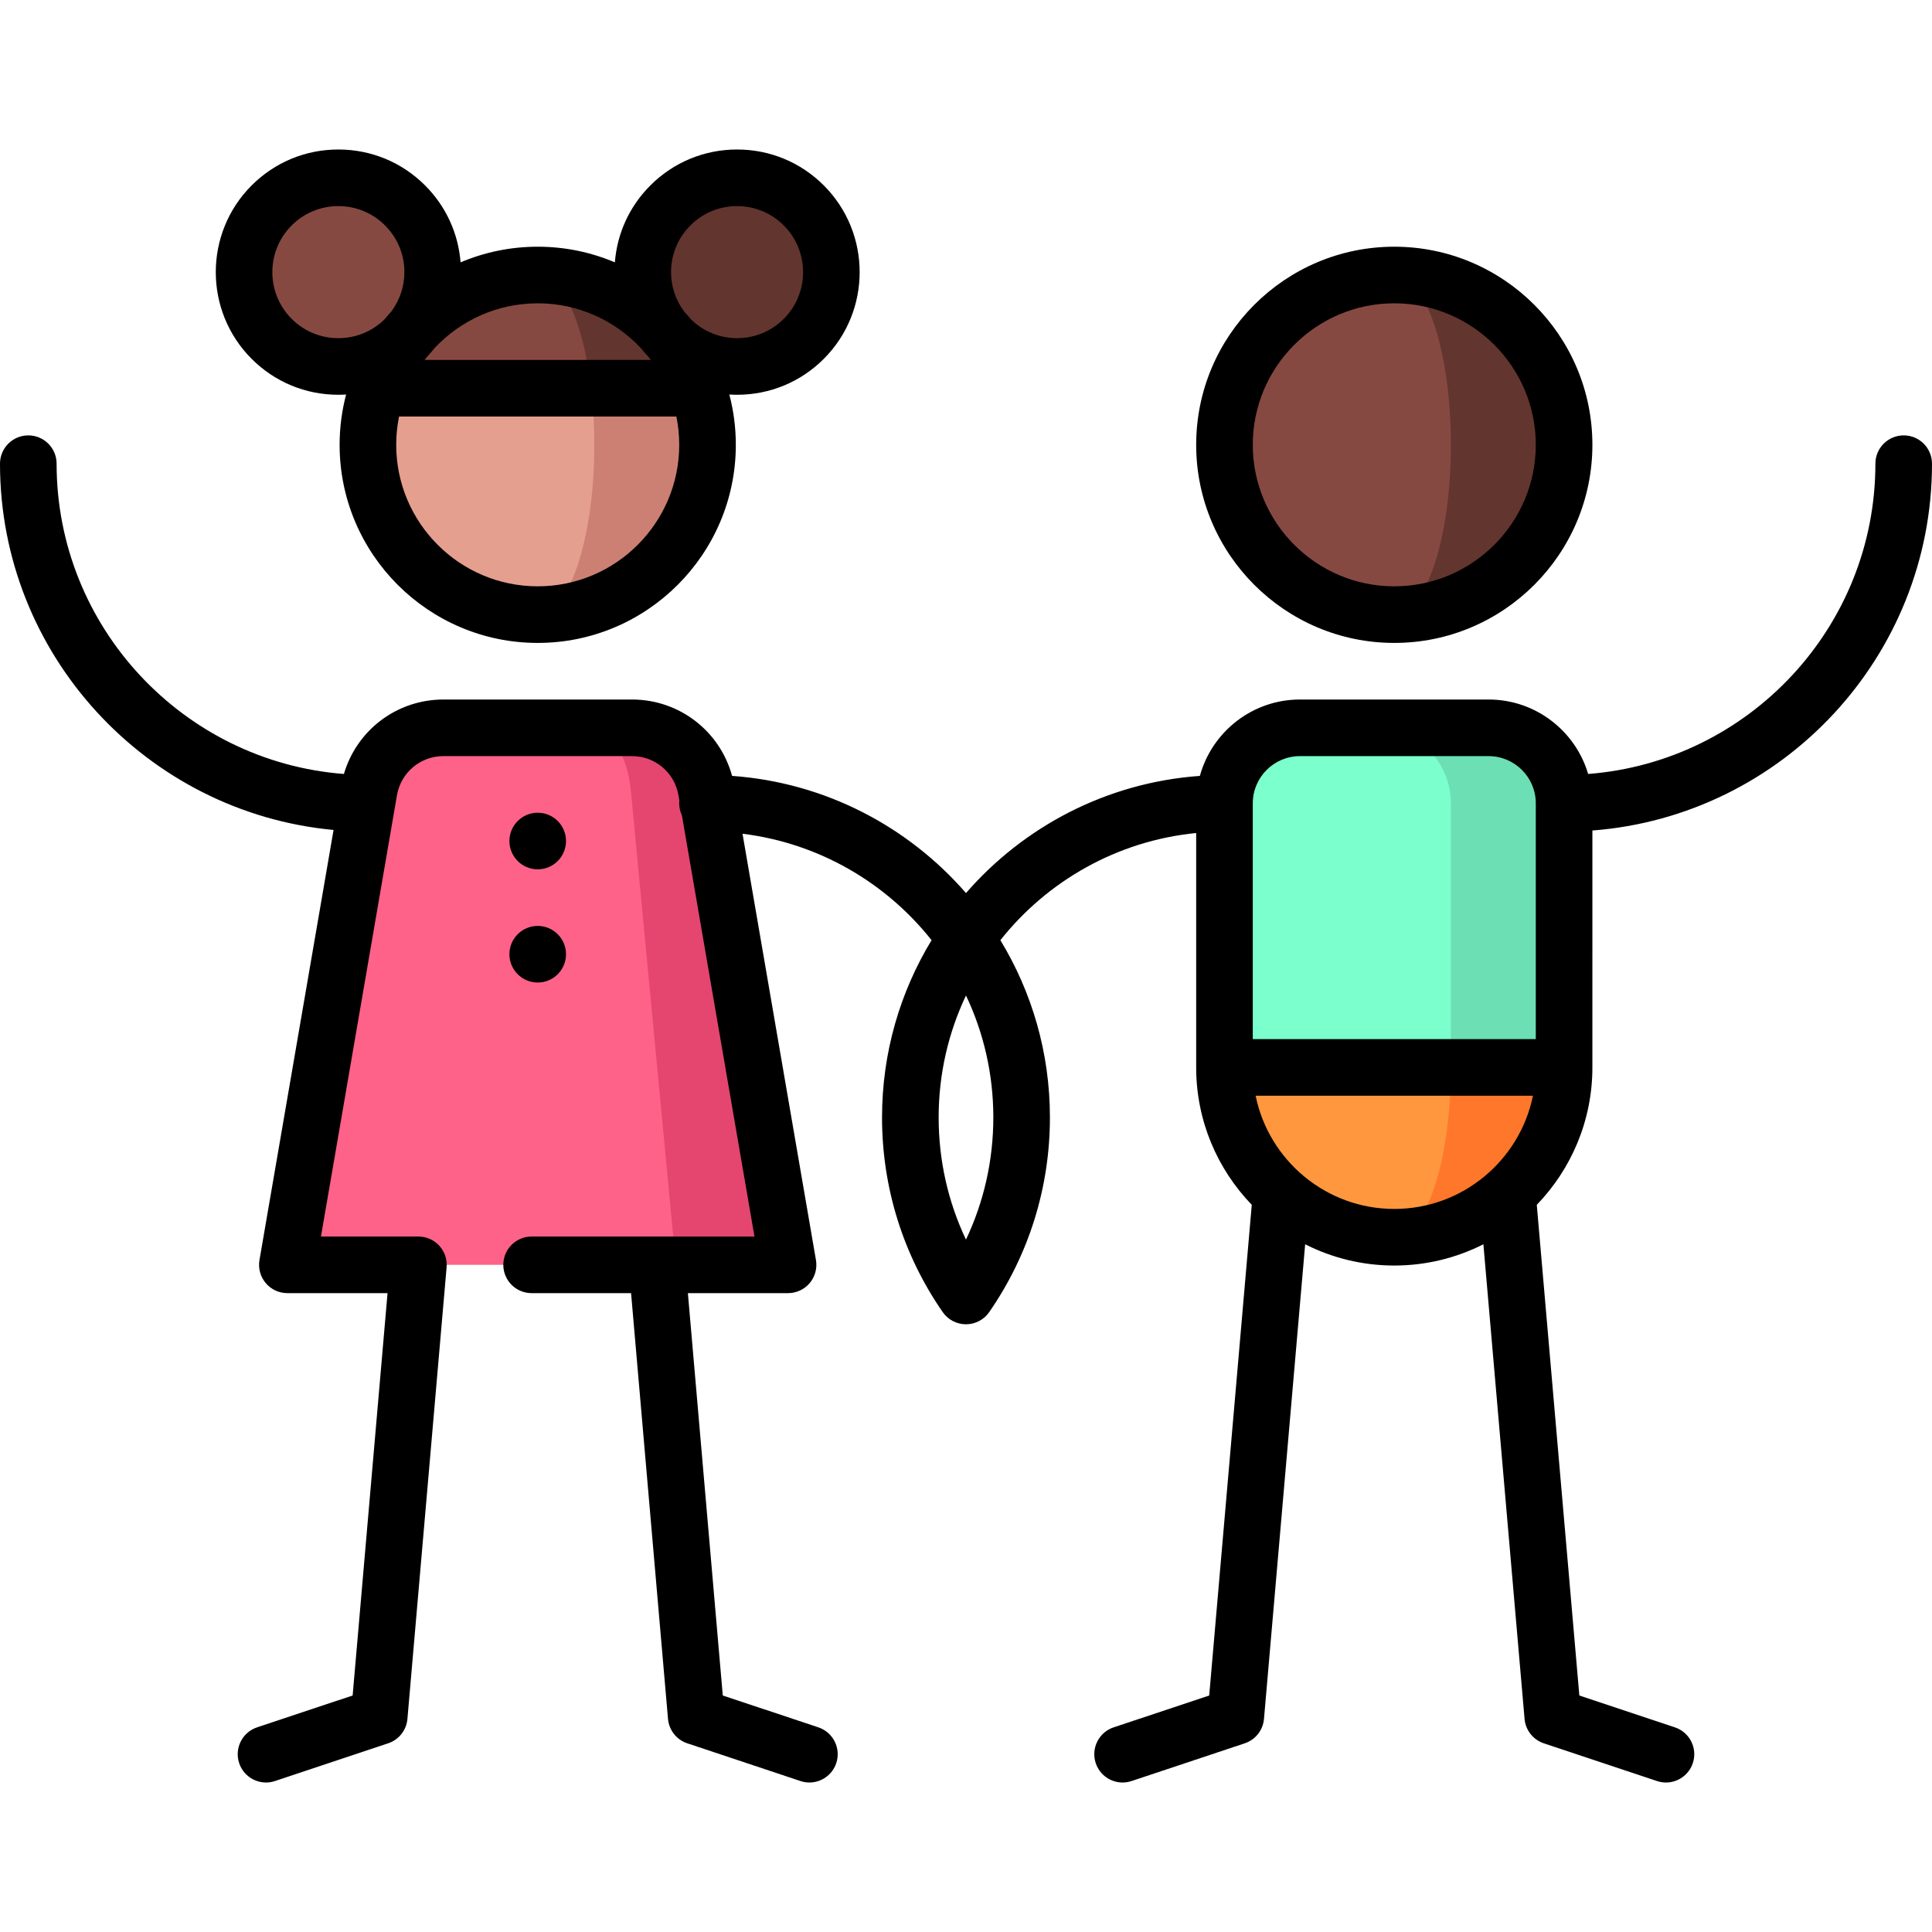 <?xml version="1.0" encoding="iso-8859-1"?>
<!-- Generator: Adobe Illustrator 19.0.0, SVG Export Plug-In . SVG Version: 6.00 Build 0)  -->
<svg version="1.1" id="Capa_1" xmlns="http://www.w3.org/2000/svg" xmlns:xlink="http://www.w3.org/1999/xlink" x="0px" y="0px"
	 viewBox="0 0 512 512" style="enable-background:new 0 0 512 512;" xml:space="preserve">
<path style="fill:#FF772B;" d="M369.5,252.881v75c24.853,0,45-20.147,45-45L369.5,252.881z"/>
<path style="fill:#FF973E;" d="M384.5,282.881l-30-30l-30,30c0,24.853,20.147,45,45,45C377.784,327.881,384.5,307.734,384.5,282.881
	z"/>
<path style="fill:#6CDFB4;" d="M394.5,192.881h-30l20,90h30v-70C414.5,201.835,405.546,192.881,394.5,192.881z"/>
<path style="fill:#7BFFCD;" d="M364.5,192.881h-20c-11.046,0-20,8.954-20,20v70h60v-70C384.5,201.835,375.546,192.881,364.5,192.881
	z"/>
<path style="fill:#63352F;" d="M369.5,72.881v90c24.853,0,45-20.147,45-45S394.353,72.881,369.5,72.881z"/>
<path style="fill:#864941;" d="M384.5,117.881c0-24.853-6.716-45-15-45c-24.853,0-45,20.147-45,45s20.147,45,45,45
	C377.784,162.881,384.5,142.734,384.5,117.881z"/>
<path style="fill:#CC8073;" d="M142.5,82.881v80c24.853,0,45-20.147,45-45c0-5.261-0.912-10.307-2.571-15L142.5,82.881z"/>
<path style="fill:#E59F8F;" d="M100.071,102.881c-1.659,4.693-2.571,9.739-2.571,15c0,24.853,20.147,45,45,45
	c8.284,0,15-20.147,15-45c0-5.261-0.304-10.307-0.857-15l-14.143-20L100.071,102.881z"/>
<path style="fill:#63352F;" d="M142.5,72.881l14.143,30h28.286C178.751,85.405,162.092,72.881,142.5,72.881z"/>
<path style="fill:#864941;" d="M142.5,72.881c-19.592,0-36.251,12.524-42.429,30h56.572C154.583,85.405,149.031,72.881,142.5,72.881
	z"/>
<path style="fill:#E44670;" d="M187.188,209.465c-1.624-9.415-9.809-16.584-19.688-16.584h-11.194l22.833,142.315h29.707
	L187.188,209.465z"/>
<path style="fill:#FF6288;" d="M167.178,209.465c-0.897-9.415-5.417-16.584-10.872-16.584H117.5
	c-9.879,0-18.064,7.169-19.688,16.584l-21.659,125.73h102.985L167.178,209.465z"/>
<circle style="fill:#63352F;" cx="195.33" cy="72.121" r="25"/>
<circle style="fill:#864941;" cx="89.67" cy="72.121" r="25"/>
<circle cx="142.5" cy="222.881" r="7.5"/>
<circle cx="142.5" cy="252.881" r="7.5"/>
<path d="M369.5,170.381c28.949,0,52.5-23.551,52.5-52.5s-23.551-52.5-52.5-52.5s-52.5,23.551-52.5,52.5
	S340.551,170.381,369.5,170.381z M369.5,80.381c20.678,0,37.5,16.822,37.5,37.5s-16.822,37.5-37.5,37.5s-37.5-16.822-37.5-37.5
	S348.822,80.381,369.5,80.381z"/>
<path d="M422,220.094c50.271-3.842,90-45.976,90-97.214c0-4.142-3.358-7.5-7.5-7.5s-7.5,3.358-7.5,7.5
	c0,43.344-33.605,78.961-76.125,82.229c-3.362-11.39-13.91-19.729-26.375-19.729h-50c-12.651,0-23.327,8.589-26.52,20.24
	c-24.683,1.761-46.67,13.43-61.984,31.051c-15.315-17.622-37.304-29.291-61.989-31.051c-3.224-11.872-13.982-20.24-26.507-20.24h-50
	c-12.344,0-22.968,8.13-26.359,19.731C48.633,201.846,15,166.178,15,122.881c0-4.142-3.358-7.5-7.5-7.5s-7.5,3.358-7.5,7.5
	c0,50.632,38.91,92.456,88.396,97.07L68.763,333.922c-0.375,2.18,0.23,4.414,1.655,6.105c1.425,1.692,3.524,2.668,5.736,2.668
	h26.549l-9.249,106.628l-25.326,8.442c-3.93,1.31-6.053,5.558-4.744,9.487c1.048,3.143,3.974,5.131,7.114,5.13
	c0.786,0,1.586-0.125,2.373-0.387l30-10c2.837-0.946,4.842-3.487,5.101-6.467l10.382-119.686c0.182-2.094-0.524-4.168-1.944-5.717
	c-1.421-1.549-3.426-2.431-5.528-2.431H85.056l20.147-116.956c1.035-6.002,6.207-10.359,12.296-10.359h50
	c6.09,0,11.262,4.356,12.296,10.358l0.235,1.365c-0.026,0.256-0.04,0.515-0.04,0.777c0,1.147,0.265,2.23,0.726,3.203l19.227,111.612
	h-59.062c-4.142,0-7.5,3.358-7.5,7.5s3.358,7.5,7.5,7.5h26.358l9.788,112.833c0.259,2.98,2.263,5.521,5.101,6.467l30,10
	c0.787,0.262,1.586,0.387,2.373,0.387c3.14,0,6.066-1.988,7.114-5.13c1.31-3.93-0.814-8.177-4.744-9.487l-25.326-8.442
	l-9.249-106.628h26.549c2.212,0,4.311-0.976,5.736-2.668c1.425-1.691,2.031-3.926,1.655-6.105l-19.461-112.97
	c20.236,2.485,38.031,12.976,50.101,28.205c-8.33,13.712-13.128,29.792-13.128,46.975c0,18.548,5.558,36.385,16.074,51.582
	c1.401,2.024,3.706,3.232,6.167,3.232s4.767-1.208,6.167-3.232c10.521-15.205,16.083-33.042,16.083-51.582
	c0-17.183-4.798-33.262-13.128-46.975c12.424-15.675,30.913-26.328,51.887-28.4v62.124c0,14.13,5.622,26.965,14.733,36.412
	l-11.279,130.031l-25.326,8.442c-3.93,1.31-6.053,5.557-4.744,9.487c1.048,3.143,3.974,5.13,7.114,5.13
	c0.786,0,1.586-0.125,2.373-0.387l30-10c2.838-0.946,4.842-3.487,5.101-6.467l10.911-125.782c7.105,3.595,15.125,5.634,23.617,5.634
	s16.512-2.039,23.617-5.634l10.911,125.782c0.259,2.98,2.263,5.521,5.101,6.467l30,10c0.787,0.262,1.586,0.387,2.373,0.387
	c3.14,0,6.066-1.988,7.114-5.13c1.31-3.93-0.814-8.177-4.744-9.487l-25.326-8.442l-11.279-130.031
	c9.113-9.446,14.735-22.281,14.735-36.411V220.094z M255.992,328.51c-4.763-10.053-7.242-21.056-7.242-32.379
	c0-11.554,2.6-22.511,7.246-32.319c4.646,9.808,7.246,20.765,7.246,32.319C263.241,307.45,260.76,318.452,255.992,328.51z
	 M344.5,200.381h50c6.893,0,12.5,5.607,12.5,12.5v62.5h-75v-62.5C332,205.988,337.607,200.381,344.5,200.381z M332.755,290.381
	h73.491c-3.484,17.096-18.635,30-36.745,30S336.239,307.477,332.755,290.381z"/>
<path d="M89.667,104.619c0.689,0,1.372-0.029,2.054-0.071c-1.12,4.26-1.721,8.727-1.721,13.333c0,28.949,23.551,52.5,52.5,52.5
	s52.5-23.551,52.5-52.5c0-4.606-0.601-9.073-1.721-13.333c0.681,0.042,1.365,0.071,2.054,0.071c8.681,0,16.843-3.38,22.981-9.519
	c12.671-12.672,12.671-33.29,0-45.962c-6.138-6.139-14.3-9.519-22.981-9.519s-16.843,3.38-22.981,9.519
	c-5.523,5.522-8.804,12.685-9.408,20.387c-6.286-2.668-13.196-4.145-20.444-4.145s-14.157,1.477-20.444,4.145
	c-0.605-7.703-3.885-14.865-9.408-20.387c-6.138-6.139-14.3-9.519-22.981-9.519s-16.843,3.38-22.981,9.519
	c-12.671,12.672-12.671,33.29,0,45.962C72.824,101.239,80.986,104.619,89.667,104.619z M142.5,155.381
	c-20.678,0-37.5-16.822-37.5-37.5c0-2.568,0.261-5.076,0.755-7.5h73.491c0.494,2.424,0.755,4.932,0.755,7.5
	C180,138.559,163.178,155.381,142.5,155.381z M182.958,59.745c3.306-3.305,7.7-5.125,12.375-5.125s9.069,1.82,12.375,5.125
	c6.823,6.823,6.823,17.926,0,24.749c-3.306,3.305-7.7,5.125-12.375,5.125c-4.628,0-8.979-1.79-12.273-5.034
	c-0.563-0.685-1.142-1.356-1.739-2.012c-2.252-3.006-3.488-6.631-3.488-10.455C177.833,67.445,179.653,63.05,182.958,59.745z
	 M169.766,92.175c0.643,0.816,1.327,1.604,2.053,2.365c0.222,0.279,0.447,0.556,0.661,0.841h-59.96
	c0.215-0.285,0.439-0.562,0.661-0.841c0.726-0.76,1.41-1.549,2.053-2.365c6.842-7.253,16.531-11.794,27.266-11.794
	S162.923,84.922,169.766,92.175z M77.292,59.745c3.306-3.305,7.7-5.125,12.375-5.125s9.069,1.82,12.375,5.125
	c3.305,3.306,5.125,7.7,5.125,12.375c0,3.823-1.236,7.448-3.488,10.455c-0.597,0.655-1.176,1.327-1.739,2.012
	c-3.294,3.244-7.645,5.034-12.273,5.034c-4.674,0-9.069-1.82-12.375-5.125C70.47,77.67,70.47,66.568,77.292,59.745z"/>
<g>
</g>
<g>
</g>
<g>
</g>
<g>
</g>
<g>
</g>
<g>
</g>
<g>
</g>
<g>
</g>
<g>
</g>
<g>
</g>
<g>
</g>
<g>
</g>
<g>
</g>
<g>
</g>
<g>
</g>
</svg>
